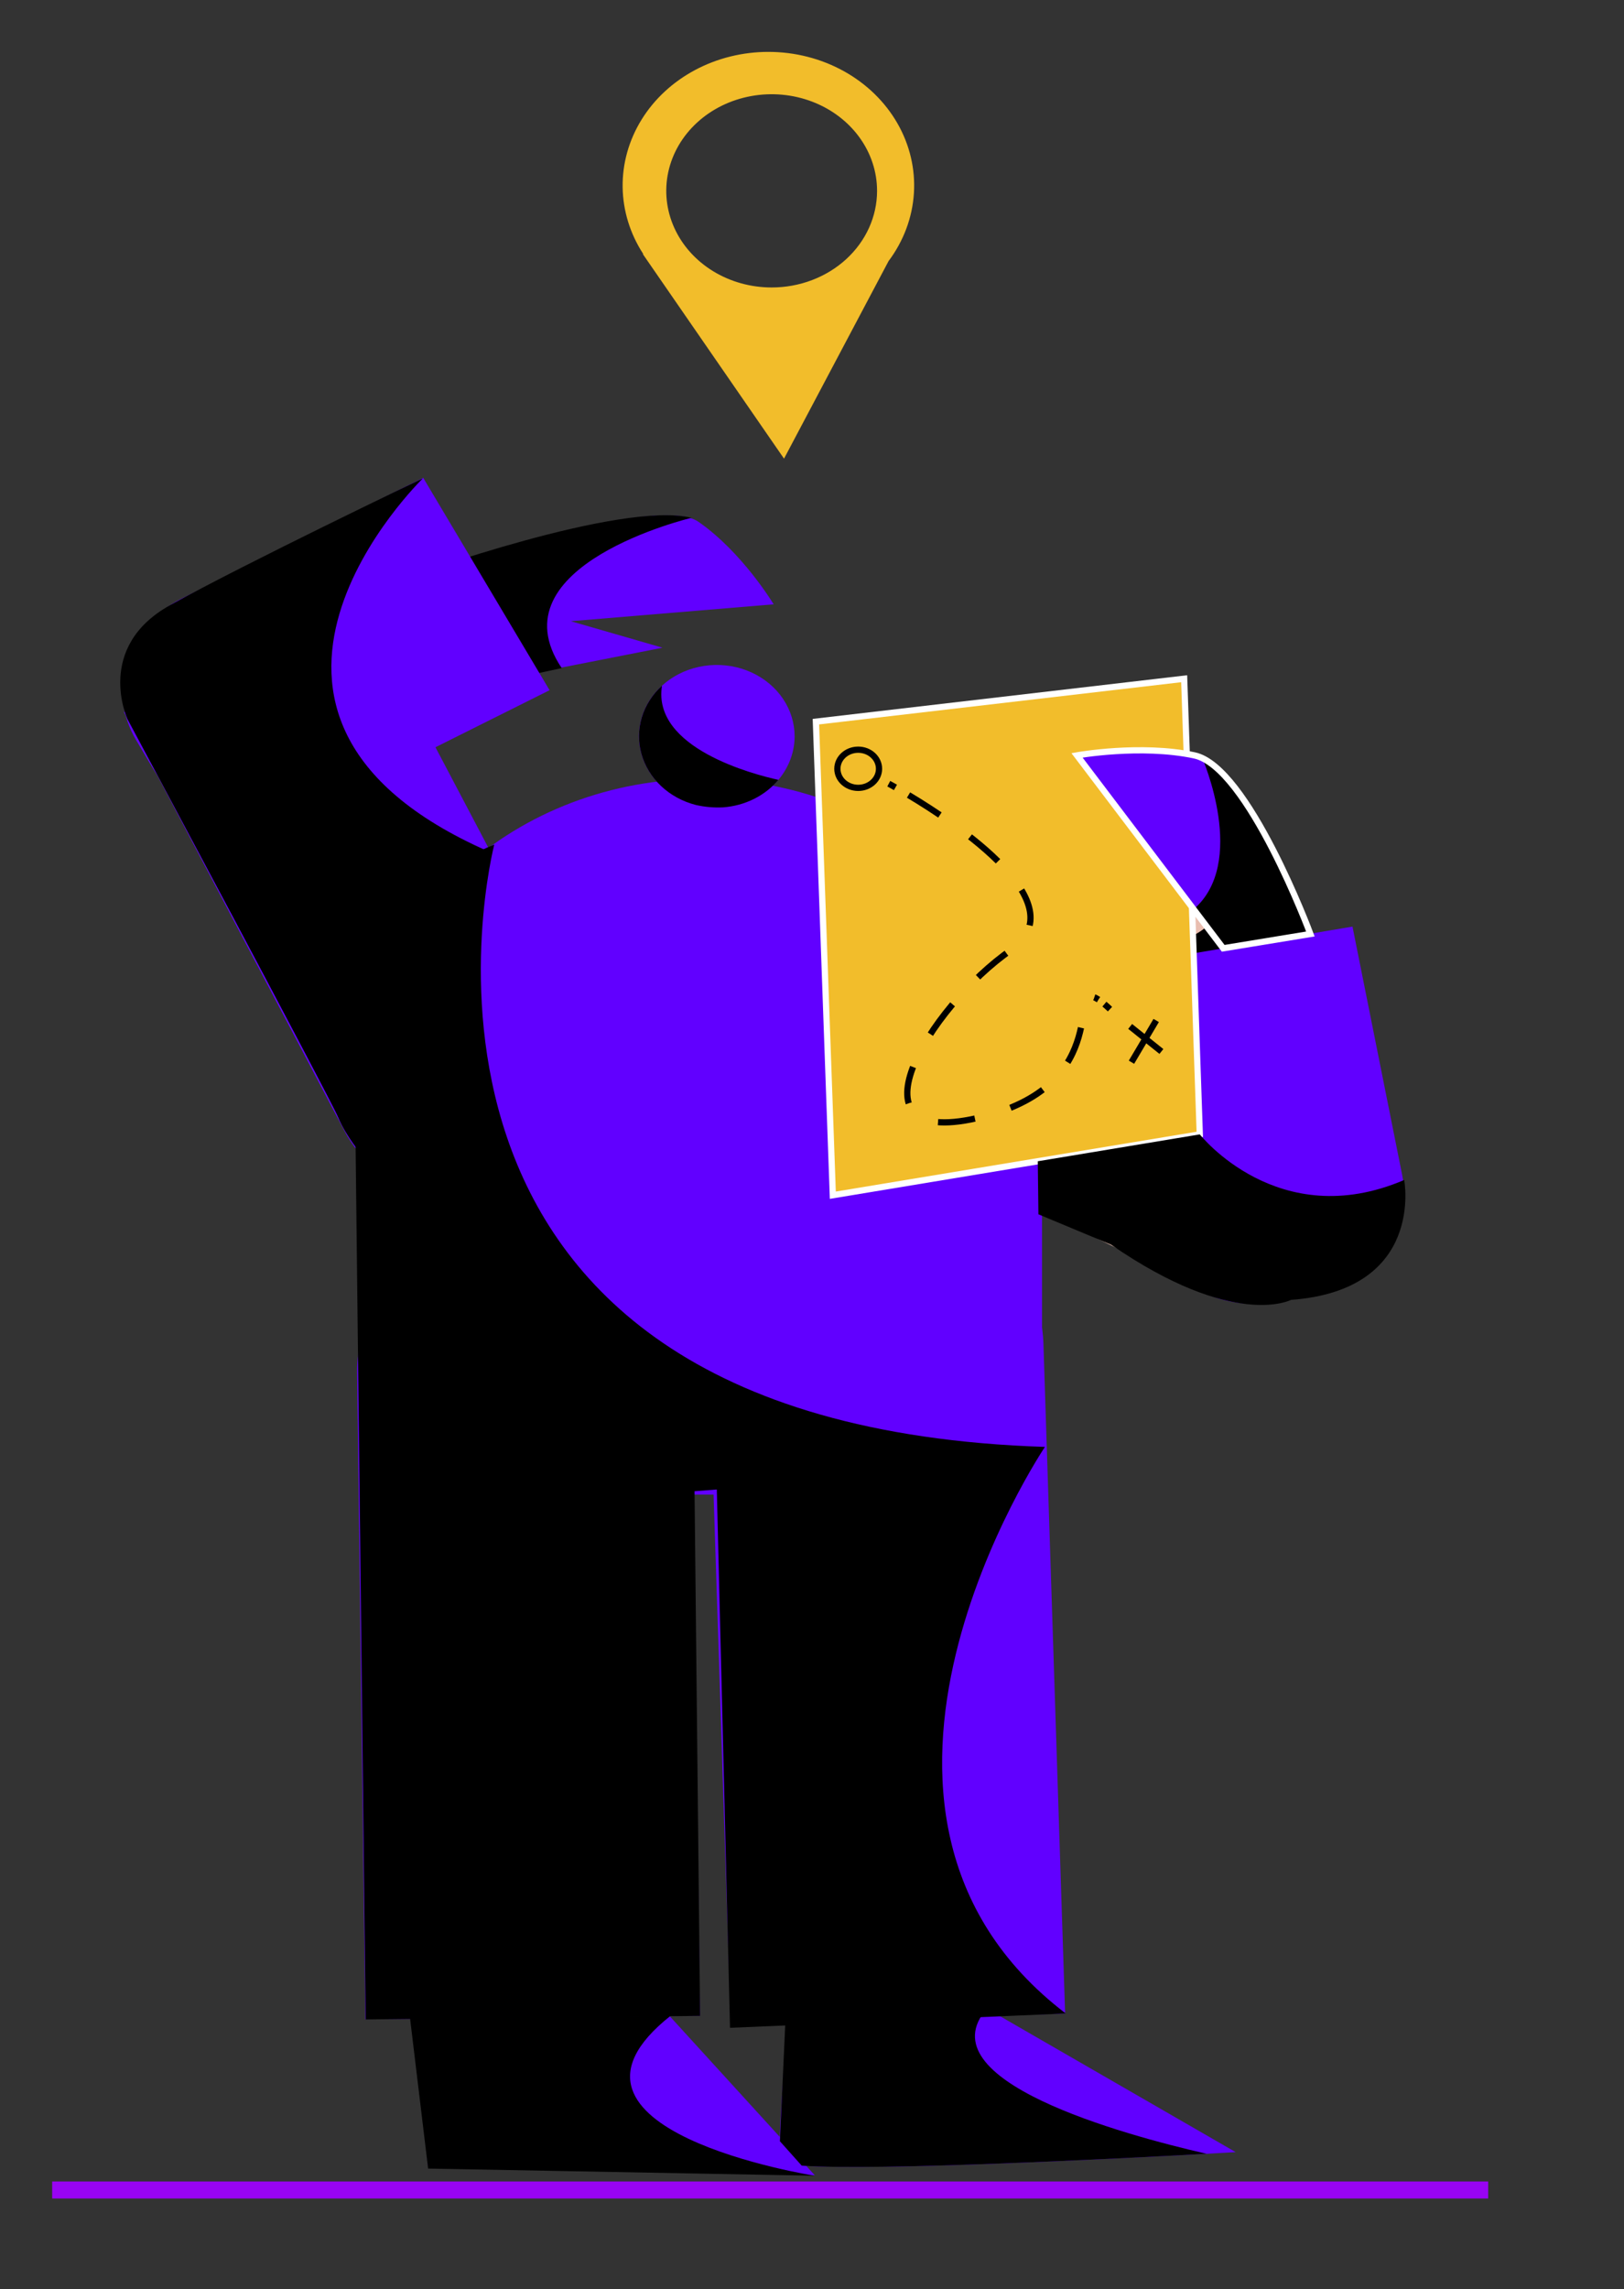 <svg width="521" height="734" viewBox="0 0 521 734" fill="none" xmlns="http://www.w3.org/2000/svg">
<rect x="0" y="0" width="521" height="734" fill="#333333" stroke="none"/>
<path d="M183.114 199.194L212.537 207.693L154.509 219.095L151.545 201.271L154.209 200.942L128.998 185.627C128.998 185.627 209.945 157.537 224.063 167.313C238.182 177.089 248.201 193.778 248.201 193.778L183.114 199.194Z" fill="#6100FF"/>
<path d="M221.847 166.039C221.847 166.039 158.007 181.209 180.204 214.233L162.253 218.1L131.611 184.869C131.611 184.869 199.178 160.443 221.847 166.039Z" fill="black"/>
<path d="M396.428 690.102C396.428 690.102 392.958 690.304 387.085 690.629C359.916 692.125 281.34 696.175 257.198 694.428C252.743 694.106 250.143 693.586 250.055 692.817C249.83 690.817 250.218 682.746 250.827 672.993C251.412 663.618 252.201 652.694 252.844 644.118C253.487 635.543 253.979 629.32 253.979 629.32L293.952 631.018L316.378 643.946L316.599 644.076L396.428 690.102Z" fill="#6100FF"/>
<path d="M341.701 645.677L234.409 648.595L227.451 433.798C227.029 420.762 232.276 408.107 242.038 398.616C251.8 389.124 265.277 383.575 279.505 383.188C286.55 382.996 293.567 384.078 300.155 386.371C306.744 388.664 312.775 392.124 317.905 396.553C323.034 400.981 327.161 406.292 330.05 412.182C332.939 418.072 334.534 424.426 334.743 430.881L341.701 645.677Z" fill="#6100FF"/>
<path d="M131.235 632.391L137.276 694.148L261.389 697.522L200.259 630.502L131.235 632.391Z" fill="#6100FF"/>
<path d="M260.407 352.392L300.258 283.953L422.395 343.655C432.301 348.496 439.701 356.745 442.969 366.586C446.236 376.427 445.103 387.054 439.818 396.13C434.534 405.206 425.531 411.986 414.79 414.98C404.049 417.973 392.45 416.935 382.544 412.093L260.407 352.392Z" fill="#E9BEB0"/>
<path d="M39.767 228.35L116.016 194.638L186.759 328.954C191.638 338.218 192.301 348.879 188.601 358.591C184.901 368.302 177.143 376.27 167.031 380.74C156.92 385.211 145.285 385.818 134.685 382.428C124.085 379.039 115.389 371.93 110.51 362.666L39.767 228.35Z" fill="#6100FF"/>
<path d="M254.923 236.093C254.922 241.84 252.559 247.377 248.304 251.6C244.049 255.824 238.215 258.425 231.962 258.885C231.302 258.935 230.634 258.958 229.962 258.958C227.686 258.959 225.421 258.676 223.228 258.116L223.128 258.09C218.663 256.926 214.64 254.644 211.513 251.501C208.385 248.357 206.276 244.477 205.423 240.296C204.57 236.115 205.006 231.799 206.683 227.833C208.36 223.866 211.211 220.407 214.915 217.844C218.62 215.28 223.032 213.714 227.654 213.322C232.277 212.929 236.927 213.725 241.083 215.621C245.239 217.517 248.735 220.437 251.179 224.054C253.623 227.67 254.918 231.839 254.918 236.093H254.923Z" fill="#6100FF"/>
<path d="M278.276 479.257H174.514C159.013 479.257 144.148 473.615 133.187 463.573C122.226 453.531 116.069 439.91 116.069 425.708L116.069 349.723C116.073 323.212 127.57 297.788 148.031 279.042C168.493 260.297 196.243 249.765 225.178 249.763C254.116 249.762 281.869 260.292 302.333 279.038C322.797 297.784 334.296 323.21 334.3 349.723V427.95C334.294 441.56 328.389 454.611 317.883 464.232C307.377 473.854 293.13 479.258 278.276 479.257Z" fill="#6100FF"/>
<path d="M135.77 153.219L176.31 221.317L98.814 260.045C90.308 264.296 80.306 265.277 71.009 262.772C61.713 260.267 53.883 254.481 49.243 246.686L43.694 237.365C39.054 229.571 37.983 220.407 40.718 211.889C43.452 203.372 49.767 196.198 58.274 191.947L135.77 153.219Z" fill="#6100FF"/>
<path d="M16.74 704.965H477.425V699.511H16.74V704.965Z" fill="#9804F2"/>
<path d="M249.717 250.069C247.594 252.592 244.917 254.68 241.86 256.199C238.803 257.717 235.433 258.632 231.966 258.885C229.03 259.029 226.086 258.772 223.233 258.12L223.132 258.093C218.944 257 215.14 254.922 212.1 252.065C209.059 249.208 206.887 245.672 205.8 241.808C204.712 237.944 204.748 233.887 205.902 230.039C207.056 226.191 209.289 222.687 212.378 219.875C209.122 239.948 242.002 248.374 249.717 250.069Z" fill="black"/>
<path d="M224.56 646.37L117.22 647.52L114.575 440.251C114.492 433.794 115.799 427.386 118.419 421.391C121.04 415.397 124.924 409.934 129.849 405.315C134.774 400.695 140.644 397.01 147.124 394.469C153.603 391.929 160.565 390.582 167.613 390.507C181.846 390.354 195.562 395.388 205.744 404.501C215.926 413.615 221.74 426.061 221.907 439.101L224.552 646.37L224.56 646.37Z" fill="#6100FF"/>
<path d="M356.731 276.216L386.617 293.745L401.216 314.993L384.384 324.337L356.731 276.216Z" fill="#E9BEB0"/>
<path d="M385.661 242.966C385.661 242.966 413.878 297.578 371.989 303.135L380.255 318.232L427.733 318.477C427.733 318.477 404.877 255.316 385.661 242.966Z" fill="black"/>
<path d="M350.62 311.113L433.895 297.123L449.815 376.675C451.562 385.408 449.452 394.419 443.948 401.726C438.444 409.033 429.998 414.038 420.466 415.639L409.067 417.554C399.536 419.155 389.701 417.222 381.726 412.179C373.75 407.136 368.288 399.397 366.54 390.664L350.62 311.113Z" fill="#6100FF"/>
<path d="M261.752 231.407L379.896 217.637L384.905 363.749L267.179 383.256L261.752 231.407Z" fill="#F2BD2B" stroke="white" stroke-width="2" stroke-miterlimit="10"/>
<path d="M420.39 299.873C420.39 299.873 400.406 245.877 383.169 242.216C365.932 238.556 345.522 242.216 345.522 242.216L392.002 303.698L420.39 299.873Z" fill="#6100FF"/>
<path d="M385.661 242.966C385.661 242.966 400.531 276.809 382.697 291.783L392.002 303.698L420.39 299.873L405.315 267.518C405.315 267.518 398.519 250.7 385.661 242.966Z" fill="black"/>
<path d="M285.131 251.297C285.131 251.297 285.911 251.713 287.272 252.486" stroke="black" stroke-width="2" stroke-miterlimit="10"/>
<path d="M291.472 254.934C307.256 264.374 345.522 289.928 324.373 304.6C298.072 322.822 269.267 369.869 315.606 358.011C357.941 347.179 342.086 313.677 352.401 320.527" stroke="black" stroke-width="2" stroke-miterlimit="10" stroke-dasharray="11.93 11.93"/>
<path d="M354.309 321.981C354.856 322.444 355.449 322.975 356.1 323.587" stroke="black" stroke-width="2" stroke-miterlimit="10"/>
<path d="M370.92 327.221L362.988 340.608" stroke="black" stroke-width="2" stroke-miterlimit="10"/>
<path d="M362.571 329.133L372.59 337.166" stroke="black" stroke-width="2" stroke-miterlimit="10"/>
<path d="M275.32 252.635C279.009 252.635 282 249.895 282 246.515C282 243.135 279.009 240.396 275.32 240.396C271.631 240.396 268.641 243.135 268.641 246.515C268.641 249.895 271.631 252.635 275.32 252.635Z" stroke="black" stroke-width="2" stroke-miterlimit="10"/>
<path d="M246.515 16.638C238.245 16.637 230.122 18.644 222.976 22.457C215.829 26.27 209.914 31.751 205.834 38.342C201.754 44.933 199.655 52.397 199.75 59.974C199.846 67.55 202.134 74.968 206.379 81.471H206.229L251.524 147.068L285.06 83.727C289.881 77.294 292.693 69.776 293.192 61.986C293.691 54.196 291.857 46.428 287.89 39.523C283.922 32.617 277.972 26.836 270.68 22.803C263.388 18.77 255.032 16.638 246.515 16.638ZM247.559 92.18C240.871 92.18 234.333 90.363 228.772 86.959C223.211 83.555 218.877 78.716 216.318 73.055C213.758 67.394 213.089 61.164 214.393 55.154C215.698 49.144 218.919 43.624 223.648 39.291C228.377 34.958 234.402 32.008 240.962 30.812C247.521 29.617 254.32 30.23 260.499 32.575C266.678 34.92 271.959 38.891 275.675 43.986C279.39 49.081 281.373 55.071 281.373 61.199C281.373 69.415 277.811 77.296 271.469 83.106C265.128 88.916 256.527 92.18 247.559 92.18Z" fill="#F2BD2B"/>
<path d="M135.677 153.379C135.677 153.379 57.302 229.269 156.605 272.984C156.605 272.984 121.763 296.866 117.868 335.471L116.277 370.553C116.277 370.553 111.046 364.476 108.542 358.394C106.037 352.312 40.887 230.585 40.887 230.585C40.887 230.585 30.254 207.559 54.576 194.049C78.897 180.54 135.677 153.379 135.677 153.379Z" fill="black"/>
<path d="M158.538 270.941C158.538 270.941 110.629 456.694 335.227 463.961C335.227 463.961 256.743 580.621 341.906 645.645L234.2 650.234L229.962 477.62L222.819 478.167L224.598 646.41L134.287 647.377L117.308 647.557L113.969 358.011C113.969 358.011 108.124 290.693 158.638 270.804" fill="black"/>
<path d="M137.347 695.368L261.335 697.663C261.335 697.663 168.832 683.129 215.084 646.41L131.502 646.792L137.347 695.368Z" fill="black"/>
<path d="M387.085 690.629C359.916 692.125 281.34 696.176 257.198 694.428L250.201 686.602L250.827 672.993L252.151 644.115H252.844L316.378 643.943H316.712L316.599 644.073C296.619 667.064 360.058 684.445 387.085 690.629Z" fill="black"/>
<path d="M333.139 389.376L332.931 372.37L384.905 363.749C384.905 363.749 410.029 395.672 450.485 378.371C450.485 378.371 457.228 413.66 414.166 416.816C414.166 416.816 396.014 426.405 356.43 399.095L333.139 389.376Z" fill="black"/>
<path d="M420.39 299.49C420.39 299.49 400.406 245.877 383.169 242.216C365.932 238.556 345.522 242.216 345.522 242.216L392.42 304.08L420.39 299.49Z" stroke="white" stroke-width="2" stroke-miterlimit="10"/>
</svg>
